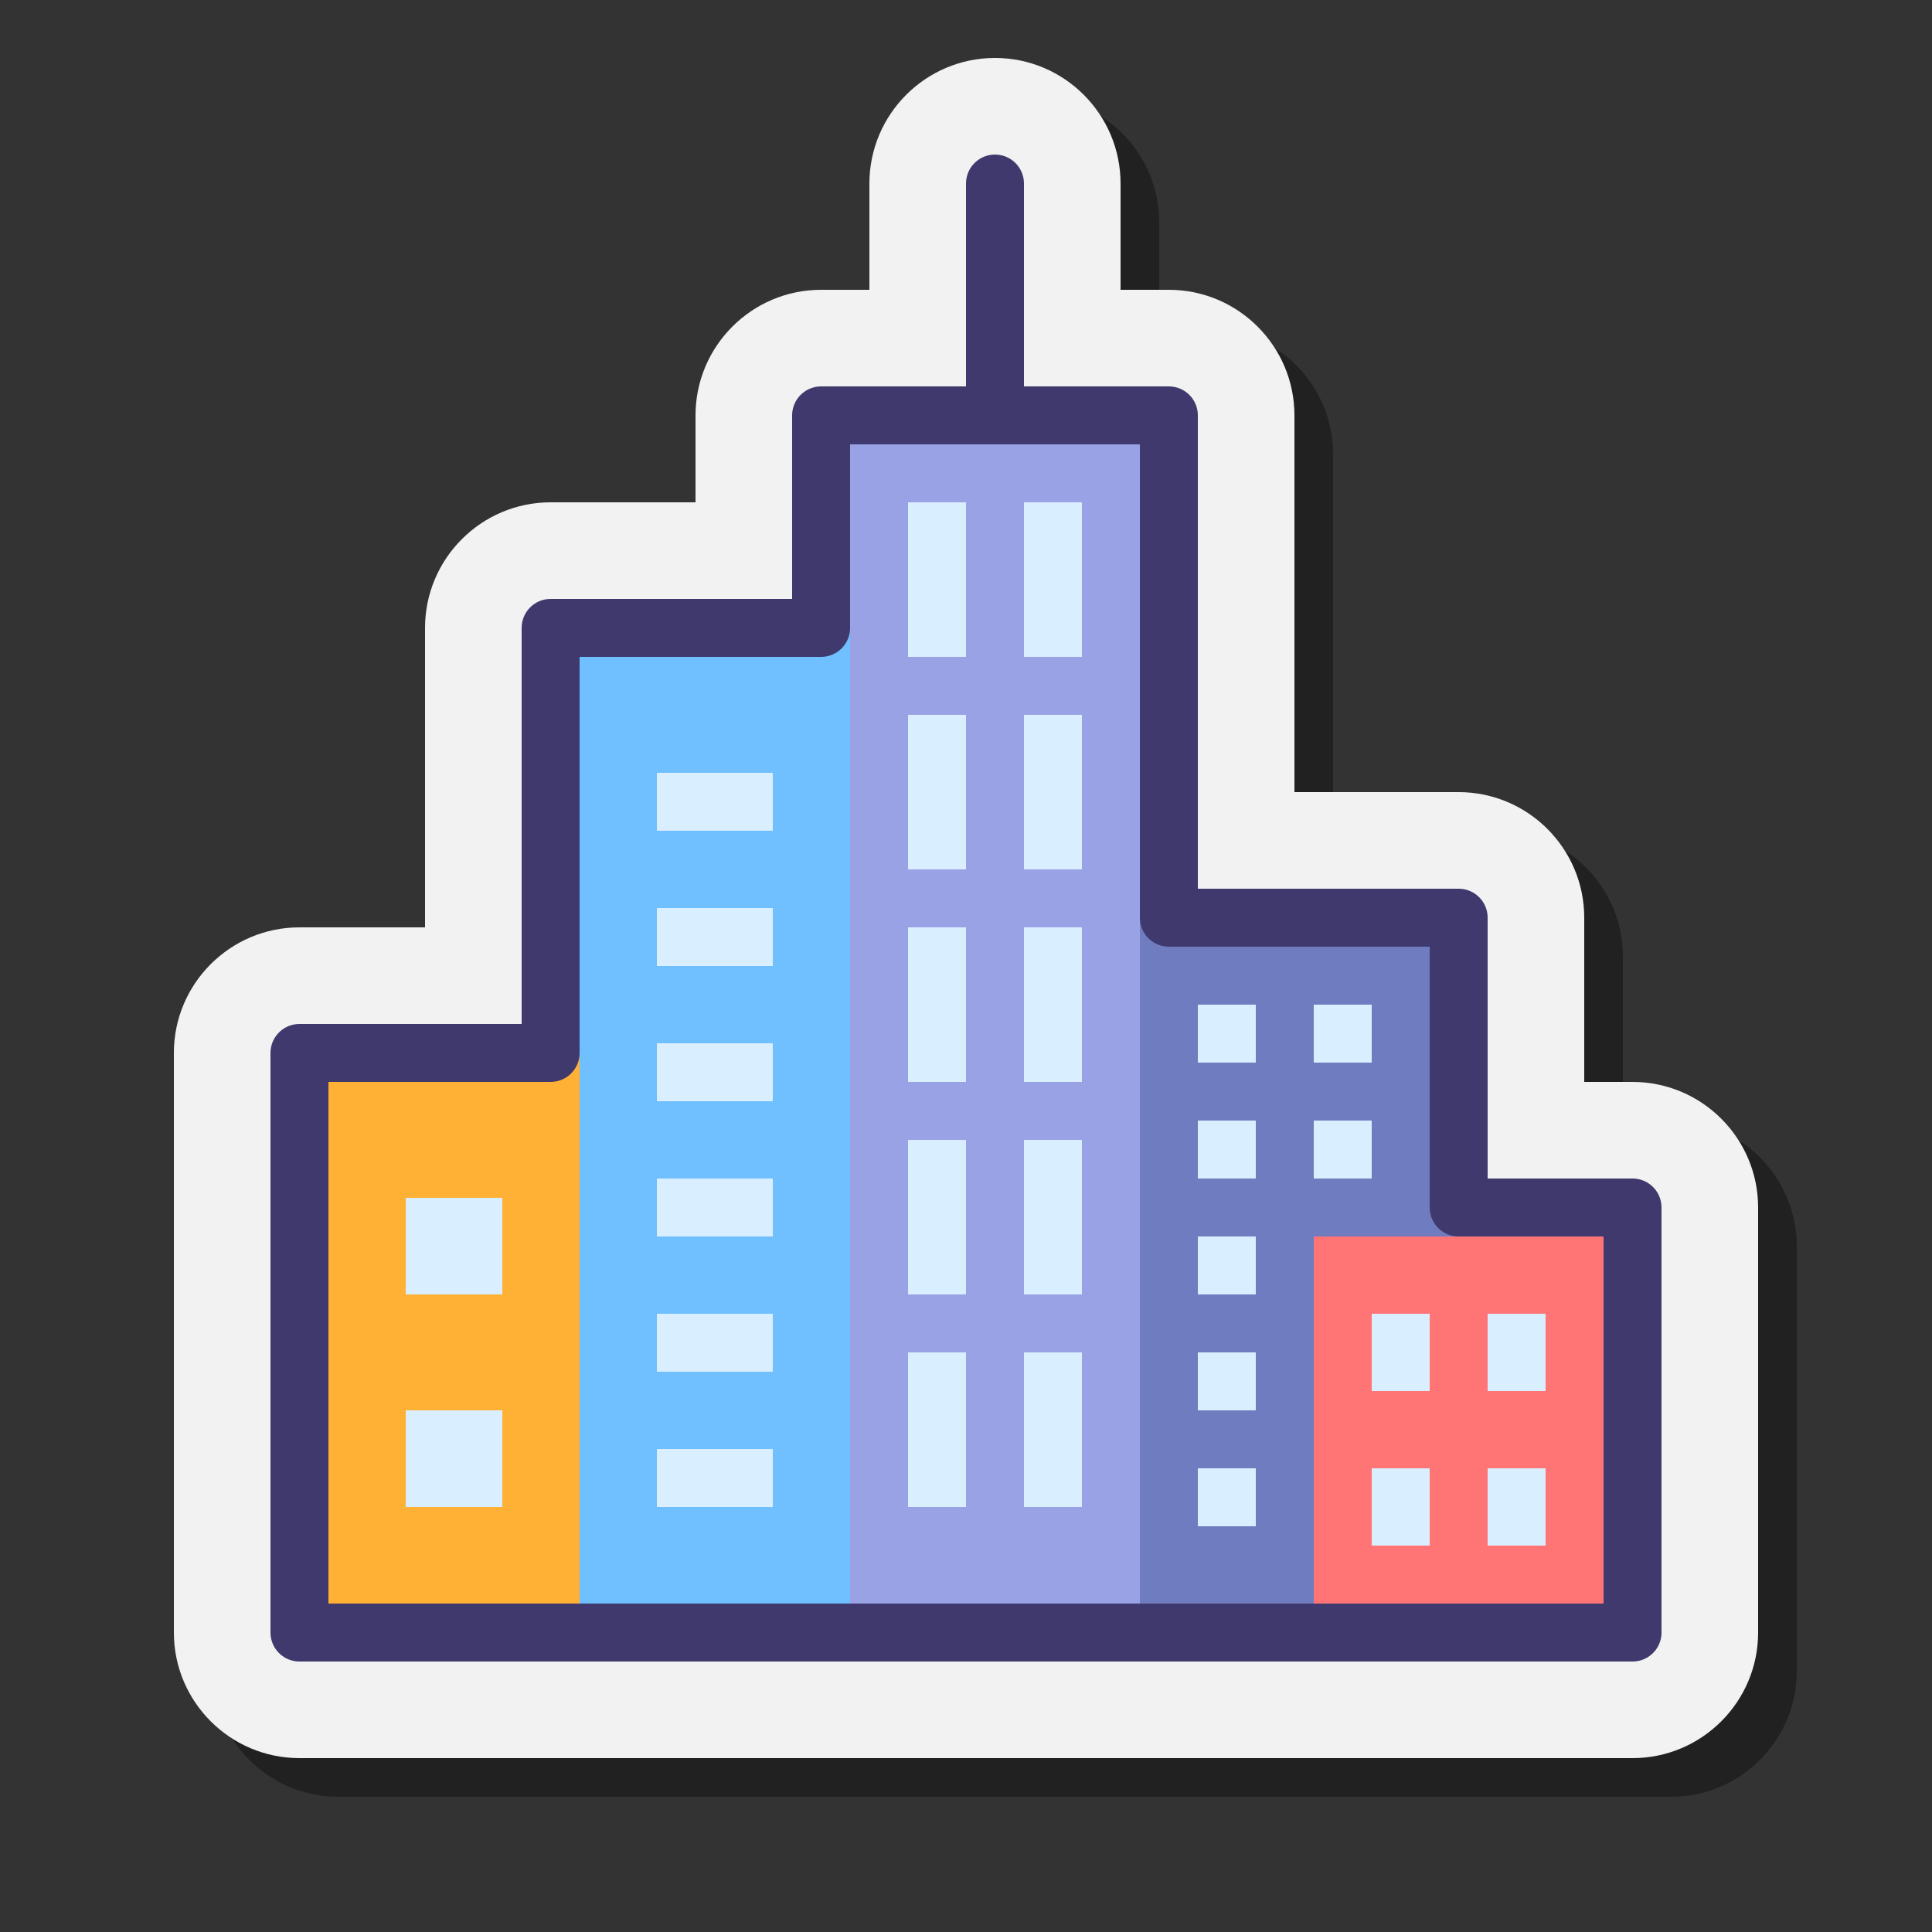 <svg xmlns="http://www.w3.org/2000/svg"  viewBox="0 0 100 100" width="200px" height="200px"><rect x="0" y="0" width="100" height="100" fill="#333333" stroke="none"/><path d="M17.5,93c-3.584,0-6.5-2.916-6.5-6.5v-30c0-3.584,2.916-6.5,6.5-6.5H24V34.5 c0-3.584,2.916-6.5,6.5-6.5H38v-4.5c0-3.584,2.916-6.5,6.5-6.5H47v-5.5C47,7.916,49.916,5,53.5,5S60,7.916,60,11.5V17h2.5 c3.584,0,6.5,2.916,6.5,6.5V43h8.5c3.584,0,6.5,2.916,6.5,6.5V58h2.5c3.584,0,6.5,2.916,6.5,6.5v22c0,3.584-2.916,6.5-6.5,6.5H17.5 z" opacity=".35"/><path fill="#f2f2f2" d="M15.5,91C11.916,91,9,88.084,9,84.5v-30c0-3.584,2.916-6.5,6.5-6.5H22V32.5 c0-3.584,2.916-6.5,6.5-6.5H36v-4.5c0-3.584,2.916-6.5,6.5-6.5H45V9.5C45,5.916,47.916,3,51.5,3S58,5.916,58,9.5V15h2.5 c3.584,0,6.5,2.916,6.5,6.5V41h8.5c3.584,0,6.5,2.916,6.5,6.5V56h2.5c3.584,0,6.5,2.916,6.5,6.5v22c0,3.584-2.916,6.5-6.5,6.5H15.5 z"/><rect width="16" height="29" x="17" y="54" fill="#ffb136"/><polygon fill="#9aa2e6" points="60.5,85.5 42.5,84.5 42.5,21.5 60.5,22.5"/><rect width="14" height="51" x="30" y="32" fill="#70bfff"/><polygon fill="#707cc0" points="59,47 59,84.5 76,84 75.5,47.5"/><line x1="51.5" x2="51.5" y1="21.5" y2="9.5" fill="none" stroke="#40396e" stroke-linecap="round" stroke-miterlimit="10" stroke-width="3"/><rect width="5" height="5" x="21" y="62" fill="#d9eeff"/><rect width="5" height="5" x="21" y="73" fill="#d9eeff"/><rect width="6" height="3" x="34" y="40" fill="#d9eeff"/><rect width="6" height="3" x="34" y="47" fill="#d9eeff"/><rect width="6" height="3" x="34" y="54" fill="#d9eeff"/><rect width="6" height="3" x="34" y="61" fill="#d9eeff"/><rect width="6" height="3" x="34" y="68" fill="#d9eeff"/><rect width="6" height="3" x="34" y="75" fill="#d9eeff"/><rect width="16" height="20" x="68" y="64" fill="#ff7575"/><polygon fill="none" stroke="#40396e" stroke-linecap="round" stroke-linejoin="round" stroke-miterlimit="10" stroke-width="3" points="75.5,62.5 75.5,47.5 60.5,47.5 60.5,21.5 42.5,21.5 42.5,32.5 28.5,32.5 28.5,54.5 15.5,54.5 15.5,84.5 84.5,84.5 84.5,62.5"/><rect width="3" height="4" x="71" y="68" fill="#d9eeff"/><rect width="3" height="4" x="77" y="68" fill="#d9eeff"/><rect width="3" height="3" x="62" y="52" fill="#d9eeff"/><rect width="3" height="3" x="68" y="52" fill="#d9eeff"/><rect width="3" height="3" x="62" y="58" fill="#d9eeff"/><rect width="3" height="3" x="62" y="64" fill="#d9eeff"/><rect width="3" height="3" x="62" y="70" fill="#d9eeff"/><rect width="3" height="3" x="62" y="76" fill="#d9eeff"/><rect width="3" height="3" x="68" y="58" fill="#d9eeff"/><rect width="3" height="4" x="71" y="76" fill="#d9eeff"/><rect width="3" height="4" x="77" y="76" fill="#d9eeff"/><rect width="3" height="8" x="53" y="26" fill="#d9eeff"/><rect width="3" height="8" x="47" y="26" fill="#d9eeff"/><rect width="3" height="8" x="53" y="37" fill="#d9eeff"/><rect width="3" height="8" x="47" y="37" fill="#d9eeff"/><rect width="3" height="8" x="53" y="48" fill="#d9eeff"/><rect width="3" height="8" x="47" y="48" fill="#d9eeff"/><rect width="3" height="8" x="53" y="59" fill="#d9eeff"/><rect width="3" height="8" x="47" y="59" fill="#d9eeff"/><rect width="3" height="8" x="53" y="70" fill="#d9eeff"/><rect width="3" height="8" x="47" y="70" fill="#d9eeff"/></svg>